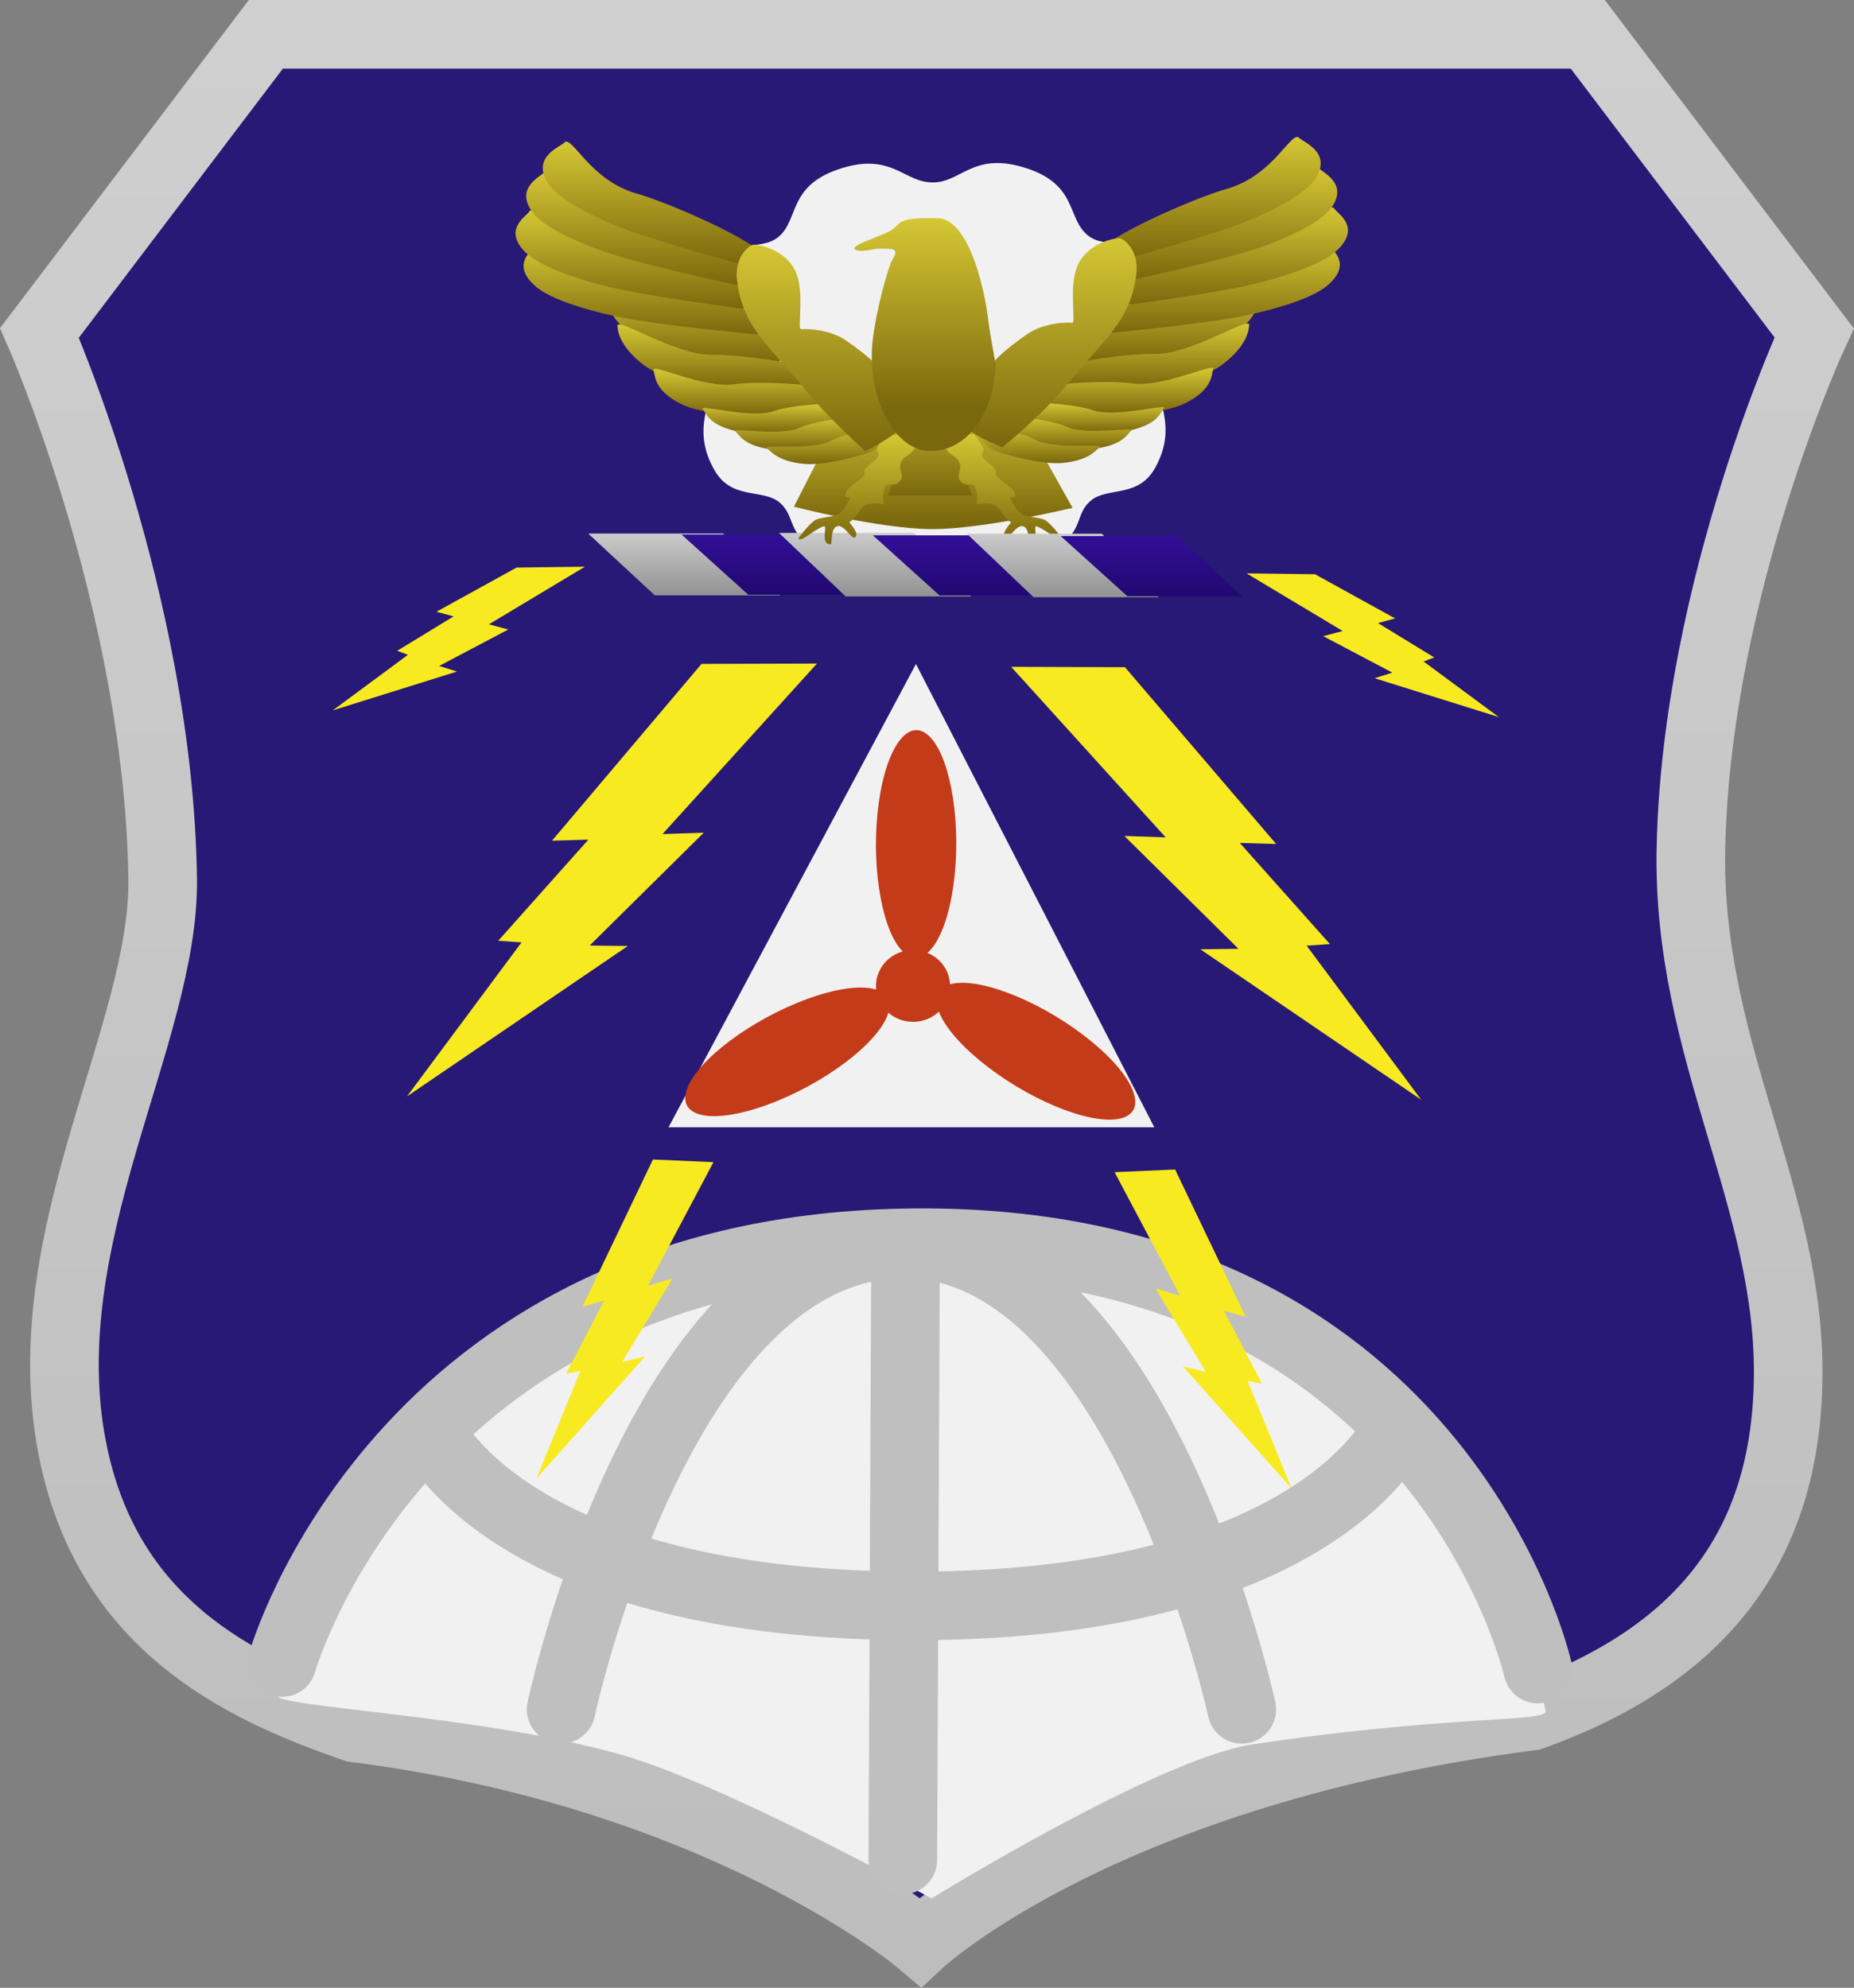 <svg version="1.1" xmlns="http://www.w3.org/2000/svg" xmlns:xlink="http://www.w3.org/1999/xlink" width="40.537" height="43.468" viewBox="0,0,40.537,43.468"><rect x="0" y="0" width="40.537" height="43.468" fill="#808080" stroke="none"/><defs><linearGradient x1="240" y1="166.801" x2="240" y2="211.438" gradientUnits="userSpaceOnUse" id="color-1"><stop offset="0" stop-color="#cfcfcf"/><stop offset="1" stop-color="#bcbcbc"/></linearGradient><linearGradient x1="234.978" y1="177.718" x2="234.978" y2="179.07" gradientUnits="userSpaceOnUse" id="color-2"><stop offset="0" stop-color="#cbcbcb"/><stop offset="1" stop-color="#929292"/></linearGradient><linearGradient x1="237.021" y1="177.741" x2="237.021" y2="179.056" gradientUnits="userSpaceOnUse" id="color-3"><stop offset="0" stop-color="#320f97"/><stop offset="1" stop-color="#210870"/></linearGradient><linearGradient x1="239.15" y1="177.704" x2="239.15" y2="179.093" gradientUnits="userSpaceOnUse" id="color-4"><stop offset="0" stop-color="#cbcbcb"/><stop offset="1" stop-color="#929292"/></linearGradient><linearGradient x1="240.044" y1="174.74" x2="240.044" y2="177.474" gradientUnits="userSpaceOnUse" id="color-5"><stop offset="0" stop-color="#d5c734"/><stop offset="1" stop-color="#7b670d"/></linearGradient><linearGradient x1="240.071" y1="174.425" x2="240.071" y2="176.887" gradientUnits="userSpaceOnUse" id="color-6"><stop offset="0" stop-color="#d5c734"/><stop offset="1" stop-color="#7b670d"/></linearGradient><linearGradient x1="234.979" y1="172.203" x2="234.979" y2="173.978" gradientUnits="userSpaceOnUse" id="color-7"><stop offset="0" stop-color="#d5c734"/><stop offset="1" stop-color="#7b670d"/></linearGradient><linearGradient x1="235.406" y1="173.145" x2="235.406" y2="174.545" gradientUnits="userSpaceOnUse" id="color-8"><stop offset="0" stop-color="#d5c734"/><stop offset="1" stop-color="#7b670d"/></linearGradient><linearGradient x1="236.028" y1="174.115" x2="236.028" y2="175.118" gradientUnits="userSpaceOnUse" id="color-9"><stop offset="0" stop-color="#d5c734"/><stop offset="1" stop-color="#7b670d"/></linearGradient><linearGradient x1="236.86" y1="174.874" x2="236.86" y2="175.52" gradientUnits="userSpaceOnUse" id="color-10"><stop offset="0" stop-color="#d5c734"/><stop offset="1" stop-color="#7b670d"/></linearGradient><linearGradient x1="237.436" y1="175.154" x2="237.436" y2="175.888" gradientUnits="userSpaceOnUse" id="color-11"><stop offset="0" stop-color="#d5c734"/><stop offset="1" stop-color="#7b670d"/></linearGradient><linearGradient x1="237.916" y1="175.359" x2="237.916" y2="176.199" gradientUnits="userSpaceOnUse" id="color-12"><stop offset="0" stop-color="#d5c734"/><stop offset="1" stop-color="#7b670d"/></linearGradient><linearGradient x1="245.303" y1="172.183" x2="245.303" y2="173.958" gradientUnits="userSpaceOnUse" id="color-13"><stop offset="0" stop-color="#d5c734"/><stop offset="1" stop-color="#7b670d"/></linearGradient><linearGradient x1="244.877" y1="173.125" x2="244.877" y2="174.525" gradientUnits="userSpaceOnUse" id="color-14"><stop offset="0" stop-color="#d5c734"/><stop offset="1" stop-color="#7b670d"/></linearGradient><linearGradient x1="244.255" y1="174.095" x2="244.255" y2="175.098" gradientUnits="userSpaceOnUse" id="color-15"><stop offset="0" stop-color="#d5c734"/><stop offset="1" stop-color="#7b670d"/></linearGradient><linearGradient x1="243.422" y1="174.854" x2="243.422" y2="175.5" gradientUnits="userSpaceOnUse" id="color-16"><stop offset="0" stop-color="#d5c734"/><stop offset="1" stop-color="#7b670d"/></linearGradient><linearGradient x1="242.847" y1="175.134" x2="242.847" y2="175.868" gradientUnits="userSpaceOnUse" id="color-17"><stop offset="0" stop-color="#d5c734"/><stop offset="1" stop-color="#7b670d"/></linearGradient><linearGradient x1="242.366" y1="175.339" x2="242.366" y2="176.179" gradientUnits="userSpaceOnUse" id="color-18"><stop offset="0" stop-color="#d5c734"/><stop offset="1" stop-color="#7b670d"/></linearGradient><linearGradient x1="238.535" y1="175.538" x2="238.535" y2="177.95" gradientUnits="userSpaceOnUse" id="color-19"><stop offset="0" stop-color="#d5c734"/><stop offset="1" stop-color="#7b670d"/></linearGradient><linearGradient x1="241.615" y1="175.542" x2="241.615" y2="177.955" gradientUnits="userSpaceOnUse" id="color-20"><stop offset="0" stop-color="#d5c734"/><stop offset="1" stop-color="#7b670d"/></linearGradient><linearGradient x1="233.875" y1="171.39" x2="233.875" y2="173.368" gradientUnits="userSpaceOnUse" id="color-21"><stop offset="0" stop-color="#d5c734"/><stop offset="1" stop-color="#7b670d"/></linearGradient><linearGradient x1="233.634" y1="170.652" x2="233.634" y2="172.806" gradientUnits="userSpaceOnUse" id="color-22"><stop offset="0" stop-color="#d5c734"/><stop offset="1" stop-color="#7b670d"/></linearGradient><linearGradient x1="233.71" y1="169.791" x2="233.71" y2="172.286" gradientUnits="userSpaceOnUse" id="color-23"><stop offset="0" stop-color="#d5c734"/><stop offset="1" stop-color="#7b670d"/></linearGradient><linearGradient x1="233.959" y1="169.149" x2="233.959" y2="171.839" gradientUnits="userSpaceOnUse" id="color-24"><stop offset="0" stop-color="#d5c734"/><stop offset="1" stop-color="#7b670d"/></linearGradient><linearGradient x1="237.722" y1="171.401" x2="237.722" y2="175.917" gradientUnits="userSpaceOnUse" id="color-25"><stop offset="0" stop-color="#d5c734"/><stop offset="1" stop-color="#7b670d"/></linearGradient><linearGradient x1="246.339" y1="171.361" x2="246.339" y2="173.34" gradientUnits="userSpaceOnUse" id="color-26"><stop offset="0" stop-color="#d5c734"/><stop offset="1" stop-color="#7b670d"/></linearGradient><linearGradient x1="246.58" y1="170.586" x2="246.58" y2="172.74" gradientUnits="userSpaceOnUse" id="color-27"><stop offset="0" stop-color="#d5c734"/><stop offset="1" stop-color="#7b670d"/></linearGradient><linearGradient x1="246.504" y1="169.706" x2="246.504" y2="172.201" gradientUnits="userSpaceOnUse" id="color-28"><stop offset="0" stop-color="#d5c734"/><stop offset="1" stop-color="#7b670d"/></linearGradient><linearGradient x1="246.255" y1="169.046" x2="246.255" y2="171.735" gradientUnits="userSpaceOnUse" id="color-29"><stop offset="0" stop-color="#d5c734"/><stop offset="1" stop-color="#7b670d"/></linearGradient><linearGradient x1="242.676" y1="171.26" x2="242.676" y2="175.832" gradientUnits="userSpaceOnUse" id="color-30"><stop offset="0" stop-color="#d5c734"/><stop offset="1" stop-color="#7b670d"/></linearGradient><linearGradient x1="239.962" y1="170.819" x2="239.962" y2="174.989" gradientUnits="userSpaceOnUse" id="color-31"><stop offset="0" stop-color="#d5c734"/><stop offset="1" stop-color="#7b670d"/></linearGradient><linearGradient x1="241.203" y1="177.758" x2="241.203" y2="179.072" gradientUnits="userSpaceOnUse" id="color-32"><stop offset="0" stop-color="#320f97"/><stop offset="1" stop-color="#210870"/></linearGradient><linearGradient x1="243.258" y1="177.72" x2="243.258" y2="179.11" gradientUnits="userSpaceOnUse" id="color-33"><stop offset="0" stop-color="#cbcbcb"/><stop offset="1" stop-color="#929292"/></linearGradient><linearGradient x1="245.31" y1="177.774" x2="245.31" y2="179.089" gradientUnits="userSpaceOnUse" id="color-34"><stop offset="0" stop-color="#320f97"/><stop offset="1" stop-color="#210870"/></linearGradient></defs><g transform="translate(-219.735,-166.051)"><g data-paper-data="{&quot;isPaintingLayer&quot;:true}" fill-rule="nonzero" stroke-linejoin="miter" stroke-miterlimit="10" stroke-dasharray="" stroke-dashoffset="0" style="mix-blend-mode: normal"><path d="M258.831,196.292c-0.081,3.478 -1.774,5.908 -5.605,7.284c-9.364,1.211 -13.368,4.94 -13.368,4.94c0,0 -4.306,-3.657 -12.367,-4.681c-2.588,-0.893 -5.435,-2.292 -6.178,-6.129c-0.889,-4.595 2.029,-9.044 1.979,-12.446c-0.088,-6.03 -2.693,-11.931 -2.693,-11.931l4.949,-6.528h28.903l4.949,6.528c0,0 -2.56,5.514 -2.693,11.233c-0.104,4.486 2.218,7.716 2.124,11.73z" data-paper-data="{&quot;index&quot;:null}" fill="#281976" stroke="url(#color-1)" stroke-width="1.5" stroke-linecap="butt"/><g fill="#f1f1f1" stroke="none" stroke-width="0.5" stroke-linecap="butt"><path d="M240.185,178.116c-0.674,0.004 -1.224,0.462 -2.134,0.15c-1.227,-0.42 -0.844,-0.87 -1.276,-1.231c-0.361,-0.301 -1.037,-0.044 -1.413,-0.694c-0.54,-0.933 -0.02,-1.523 -0.025,-2.191c-0.004,-0.603 -0.823,-1.148 -0.154,-2.122c0.592,-0.862 1.159,-0.449 1.577,-0.801c0.461,-0.388 0.185,-1.147 1.422,-1.511c1.064,-0.312 1.331,0.327 1.944,0.324c0.692,-0.004 0.795,8.071 0.059,8.075z"/><path d="M240.131,170.041c0.613,-0.003 0.87,-0.646 1.939,-0.344c1.243,0.351 0.977,1.112 1.444,1.496c0.423,0.347 0.983,-0.071 1.588,0.784c0.683,0.966 -0.127,1.52 -0.123,2.123c0.005,0.667 0.534,1.252 0.007,2.191c-0.367,0.654 -1.047,0.404 -1.403,0.709c-0.426,0.365 -0.037,0.812 -1.257,1.244c-0.906,0.321 -1.462,-0.132 -2.137,-0.128c-0.736,0.004 -0.752,-8.071 -0.059,-8.075z" data-paper-data="{&quot;index&quot;:null}"/></g><g stroke="none" stroke-width="0" stroke-linecap="butt"><path d="M234.352,190.702l5.41,-10.131l5.212,10.131z" fill="#f1f1f1"/><g fill="#c43b19"><path d="M236.743,190.12c-1.227,0.505 -2.13,0.436 -2.015,-0.154c0.114,-0.59 1.202,-1.477 2.43,-1.982c1.227,-0.505 2.13,-0.436 2.015,0.154c-0.114,0.59 -1.202,1.477 -2.43,1.982z"/><path d="M238.923,183.817c0.137,-1.32 0.625,-2.082 1.091,-1.702c0.465,0.38 0.731,1.758 0.594,3.078c-0.137,1.32 -0.625,2.082 -1.091,1.702c-0.465,-0.38 -0.731,-1.758 -0.594,-3.078z"/><path d="M243.41,188.675c1.058,0.802 1.456,1.614 0.889,1.815c-0.566,0.201 -1.883,-0.287 -2.94,-1.088c-1.058,-0.802 -1.456,-1.614 -0.89,-1.815c0.566,-0.201 1.883,0.287 2.94,1.088z"/><path d="M240.508,187.611c0,0.434 -0.363,0.785 -0.81,0.785c-0.447,0 -0.81,-0.352 -0.81,-0.785c0,-0.434 0.363,-0.785 0.81,-0.785c0.447,0 0.81,0.352 0.81,0.785z"/></g></g><path d="M225.776,203.109c1.45,-5.503 6.969,-9.651 13.623,-9.756c6.973,-0.111 12.843,4.256 14.132,10.115c0.054,0.246 -2.197,0.088 -6.42,0.73c-2.066,0.314 -7.009,3.366 -7.009,3.366c0,0 -4.559,-2.521 -6.82,-3.153c-3.137,-0.877 -7.579,-1.02 -7.505,-1.301z" fill="#f1f1f1" stroke="none" stroke-width="0" stroke-linecap="butt"/><g data-paper-data="{&quot;index&quot;:null}" fill="none" stroke="#bfbfbf" stroke-width="1.5" stroke-linecap="round"><path d="M232.004,203.429c0,0 2.181,-10.233 7.54,-10.176c5.132,0.055 7.342,10.176 7.342,10.176"/><path d="M250.314,197.253c0,0 -1.719,4.015 -10.92,3.912c-8.623,-0.097 -10.272,-3.853 -10.272,-3.853"/><path d="M239.534,193.547l-0.059,13.176"/><path d="M225.902,202.407c0,0 2.534,-8.946 13.556,-9.177c11.761,-0.246 13.899,9.317 13.899,9.317"/></g><g fill="#f8ea20" stroke="none" stroke-width="0" stroke-linecap="round"><path d="M250.808,190.098l-4.828,-3.289l0.834,-0.01l-2.495,-2.468l0.903,0.031l-3.378,-3.729l2.488,0.008l3.306,3.866l-0.795,-0.023l1.971,2.212l-0.51,0.034z"/><path d="M252.505,181.731l-2.714,-0.849l0.387,-0.123l-1.511,-0.797l0.425,-0.113l-2.101,-1.26l1.496,0.019l1.751,0.966l-0.374,0.102l1.231,0.752l-0.233,0.088z"/><path d="M247.977,198.602l-2.379,-2.673l0.505,0.125l-1.105,-1.829l0.54,0.16l-1.433,-2.702l1.324,-0.058l1.543,3.223l-0.476,-0.138l0.83,1.597l-0.313,-0.06z"/><path d="M231.138,186.658l-0.51,-0.034l1.971,-2.212l-0.795,0.023l3.269,-3.866l2.525,-0.008l-3.378,3.729l0.903,-0.031l-2.495,2.468l0.834,0.01l-4.828,3.289z" data-paper-data="{&quot;index&quot;:null}"/><path d="M228.654,180.37l-0.233,-0.088l1.231,-0.752l-0.374,-0.102l1.751,-0.966l1.496,-0.019l-2.101,1.26l0.425,0.113l-1.511,0.797l0.387,0.123l-2.714,0.849z" data-paper-data="{&quot;index&quot;:null}"/><path d="M232.427,196.028l-0.313,0.06l0.83,-1.597l-0.476,0.138l1.543,-3.223l1.324,0.058l-1.433,2.702l0.54,-0.16l-1.105,1.829l0.505,-0.125l-2.379,2.673z" data-paper-data="{&quot;index&quot;:null}"/></g><path d="M234.053,179.07l-1.458,-1.352h2.953l1.245,1.352z" fill="url(#color-2)" stroke="none" stroke-width="0" stroke-linecap="butt"/><path d="M236.096,179.056l-1.458,-1.315h2.953l1.245,1.315z" fill="url(#color-3)" stroke="none" stroke-width="0" stroke-linecap="butt"/><path d="M238.225,179.093l-1.458,-1.389h2.953l1.245,1.389z" fill="url(#color-4)" stroke="none" stroke-width="0" stroke-linecap="butt"/><g stroke="none" stroke-width="0" stroke-linecap="butt"><path d="M237.095,177.129l1.072,-2.104h3.825l1.194,2.131c0,0 -1.957,0.469 -3.075,0.465c-1.16,-0.004 -3.016,-0.491 -3.016,-0.491z" fill="url(#color-5)"/><path d="M239.147,176.887l0.94,-2.462l0.906,2.462z" fill="url(#color-6)"/><path d="M233.28,173.133c-0.437,-0.465 -0.107,-0.789 -0.081,-0.901c0.046,-0.196 0.672,0.669 1.457,0.737c0.503,0.044 1.745,0.371 2.156,0.609c0.232,0.134 -0.057,0.4 -0.057,0.4c0,0 -1.138,-0.08 -1.904,-0.207c-0.378,-0.063 -1.239,-0.284 -1.571,-0.638z" fill="url(#color-7)"/><path d="M233.839,174.055c-0.557,-0.414 -0.599,-0.767 -0.604,-0.88c-0.009,-0.198 1.27,0.647 2.063,0.634c0.507,-0.008 1.675,0.129 2.145,0.321c0.265,0.108 0.053,0.4 0.053,0.4c0,0 -1.144,0.038 -1.933,-0.008c-0.39,-0.023 -1.299,-0.153 -1.723,-0.468z" fill="url(#color-8)"/><path d="M236.302,175.109c-0.352,0.024 -1.196,0.012 -1.666,-0.219c-0.618,-0.303 -0.574,-0.643 -0.612,-0.742c-0.067,-0.175 1.081,0.406 1.779,0.304c0.447,-0.065 1.572,-0.02 2.046,0.097c0.267,0.066 0.167,0.348 0.167,0.348c0,0 -1.001,0.163 -1.714,0.211z" fill="url(#color-9)"/><path d="M237.391,175.422c-0.265,0.046 -1.127,0.162 -1.585,0.051c-0.601,-0.145 -0.634,-0.401 -0.703,-0.473c-0.121,-0.126 1.052,0.22 1.558,0.038c0.323,-0.117 1.144,-0.181 1.56,-0.161c0.234,0.012 0.406,0.247 0.406,0.247c0,0 -0.957,0.248 -1.235,0.297z" fill="url(#color-10)"/><path d="M236.552,175.872c-0.577,-0.09 -0.656,-0.321 -0.733,-0.382c-0.135,-0.107 0.984,0.113 1.411,-0.09c0.273,-0.13 1.031,-0.236 1.415,-0.247c0.216,-0.006 0.418,0.197 0.418,0.197c0,0 -0.827,0.296 -1.072,0.36c-0.234,0.062 -0.999,0.229 -1.439,0.161z" fill="url(#color-11)"/><path d="M238.719,175.952c-0.223,0.075 -0.961,0.285 -1.409,0.242c-0.588,-0.057 -0.721,-0.283 -0.807,-0.339c-0.15,-0.099 1.018,0.056 1.413,-0.17c0.253,-0.145 0.989,-0.292 1.37,-0.325c0.214,-0.018 -0.269,0.392 -0.269,0.392c0,0 -0.064,0.122 -0.299,0.2z" fill="url(#color-12)"/><path d="M245.431,173.751c-0.766,0.127 -1.904,0.207 -1.904,0.207c0,0 -0.289,-0.267 -0.057,-0.4c0.411,-0.237 1.654,-0.565 2.156,-0.609c0.785,-0.069 1.412,-0.934 1.457,-0.737c0.026,0.112 0.355,0.435 -0.081,0.901c-0.332,0.354 -1.193,0.576 -1.571,0.638z" data-paper-data="{&quot;index&quot;:null}" fill="url(#color-13)"/><path d="M244.72,174.503c-0.79,0.046 -1.933,0.008 -1.933,0.008c0,0 -0.212,-0.293 0.053,-0.4c0.47,-0.191 1.638,-0.329 2.145,-0.321c0.793,0.013 2.072,-0.832 2.063,-0.634c-0.005,0.113 -0.047,0.466 -0.604,0.88c-0.424,0.315 -1.333,0.445 -1.723,0.468z" data-paper-data="{&quot;index&quot;:null}" fill="url(#color-14)"/><path d="M243.981,175.089c-0.713,-0.049 -1.714,-0.211 -1.714,-0.211c0,0 -0.1,-0.283 0.167,-0.348c0.474,-0.116 1.599,-0.161 2.046,-0.097c0.698,0.101 1.846,-0.479 1.779,-0.305c-0.038,0.099 0.006,0.438 -0.612,0.742c-0.47,0.231 -1.314,0.243 -1.666,0.219z" data-paper-data="{&quot;index&quot;:null}" fill="url(#color-15)"/><path d="M242.892,175.402c-0.278,-0.049 -1.235,-0.297 -1.235,-0.297c0,0 0.172,-0.236 0.406,-0.247c0.416,-0.021 1.236,0.044 1.56,0.161c0.505,0.182 1.679,-0.164 1.558,-0.038c-0.069,0.072 -0.102,0.328 -0.703,0.473c-0.458,0.111 -1.32,-0.005 -1.585,-0.051z" data-paper-data="{&quot;index&quot;:null}" fill="url(#color-16)"/><path d="M242.292,175.692c-0.245,-0.065 -1.072,-0.36 -1.072,-0.36c0,0 0.202,-0.203 0.418,-0.197c0.384,0.011 1.141,0.117 1.415,0.247c0.427,0.203 1.546,-0.017 1.411,0.09c-0.076,0.061 -0.155,0.292 -0.733,0.382c-0.439,0.068 -1.205,-0.099 -1.439,-0.161z" data-paper-data="{&quot;index&quot;:null}" fill="url(#color-17)"/><path d="M241.563,175.932c-0.234,-0.078 -0.299,-0.2 -0.299,-0.2c0,0 -0.483,-0.41 -0.269,-0.392c0.38,0.033 1.117,0.18 1.37,0.325c0.395,0.226 1.563,0.072 1.413,0.17c-0.085,0.056 -0.218,0.282 -0.807,0.339c-0.448,0.043 -1.185,-0.167 -1.409,-0.242z" data-paper-data="{&quot;index&quot;:null}" fill="url(#color-18)"/><path d="M237.195,177.817c0,0 0.193,-0.27 0.348,-0.384c0.112,-0.082 0.454,-0.068 0.548,-0.155c0.162,-0.149 0.111,-0.145 0.209,-0.279c0.106,-0.144 -0.18,0.015 -0.055,-0.21c0.053,-0.095 0.228,-0.184 0.352,-0.303c0.08,-0.076 0.004,-0.103 0.062,-0.189c0.039,-0.057 0.214,-0.175 0.251,-0.226c0.084,-0.116 -0.025,-0.128 0.005,-0.217c0.044,-0.131 0.204,-0.316 0.204,-0.316l0.754,0.098c0,0 -0.106,0.195 -0.204,0.3c-0.093,0.098 -0.177,0.101 -0.232,0.22c-0.075,0.16 0.075,0.279 -0.013,0.396c-0.129,0.173 -0.268,0.037 -0.323,0.134c-0.091,0.161 -0.042,0.389 -0.042,0.389c0,0 -0.272,-0.042 -0.413,0.024c-0.091,0.042 -0.168,0.266 -0.339,0.369c-0.013,0.008 0.237,0.25 0.123,0.334c-0.072,0.053 -0.227,-0.267 -0.374,-0.247c-0.175,0.024 -0.119,0.397 -0.158,0.397c-0.247,0.004 -0.054,-0.427 -0.152,-0.393c-0.153,0.053 -0.343,0.21 -0.44,0.26c-0.11,0.056 -0.115,0 -0.115,0z" fill="url(#color-19)"/><path d="M242.84,177.821c-0.096,-0.049 -0.287,-0.207 -0.44,-0.26c-0.098,-0.034 0.096,0.397 -0.152,0.393c-0.038,-0.001 0.018,-0.373 -0.158,-0.397c-0.147,-0.02 -0.302,0.301 -0.374,0.247c-0.114,-0.084 0.137,-0.326 0.123,-0.334c-0.171,-0.102 -0.248,-0.326 -0.339,-0.369c-0.14,-0.065 -0.413,-0.024 -0.413,-0.024c0,0 0.05,-0.228 -0.042,-0.389c-0.055,-0.098 -0.194,0.039 -0.323,-0.134c-0.087,-0.118 0.062,-0.236 -0.013,-0.396c-0.056,-0.118 -0.14,-0.122 -0.232,-0.22c-0.099,-0.104 -0.204,-0.3 -0.204,-0.3l0.754,-0.098c0,0 0.16,0.185 0.204,0.316c0.03,0.089 -0.078,0.102 0.005,0.217c0.037,0.052 0.212,0.169 0.251,0.226c0.057,0.086 -0.019,0.112 0.062,0.189c0.125,0.119 0.299,0.207 0.352,0.303c0.126,0.225 -0.161,0.066 -0.055,0.21c0.099,0.134 0.048,0.13 0.209,0.279c0.094,0.087 0.436,0.073 0.548,0.155c0.156,0.114 0.348,0.384 0.348,0.384c0,0 -0.005,0.056 -0.115,-0z" data-paper-data="{&quot;index&quot;:null}" fill="url(#color-20)"/><path d="M231.454,172.32c-0.573,-0.49 -0.067,-0.794 -0.018,-0.904c0.087,-0.193 0.887,0.707 2.001,0.822c0.713,0.074 2.452,0.473 3.014,0.734c0.316,0.147 -0.126,0.396 -0.126,0.396c0,0 -1.617,-0.147 -2.697,-0.319c-0.534,-0.085 -1.739,-0.356 -2.175,-0.73z" fill="url(#color-21)"/><path d="M231.235,171.58c-0.524,-0.51 0.011,-0.795 0.071,-0.903c0.105,-0.19 0.816,0.738 1.917,0.894c0.705,0.1 2.402,0.563 2.937,0.845c0.301,0.158 -0.164,0.39 -0.164,0.39c0,0 -1.599,-0.207 -2.661,-0.418c-0.524,-0.104 -1.701,-0.42 -2.099,-0.809z" fill="url(#color-22)"/><path d="M231.387,170.703c-0.415,-0.547 0.173,-0.788 0.255,-0.89c0.143,-0.18 0.659,0.795 1.72,1.035c0.679,0.153 2.268,0.744 2.741,1.064c0.267,0.18 -0.243,0.375 -0.243,0.375c0,0 -1.545,-0.328 -2.555,-0.619c-0.499,-0.144 -1.601,-0.548 -1.918,-0.964z" fill="url(#color-23)"/><path d="M231.706,170.044c-0.344,-0.565 0.274,-0.777 0.368,-0.875c0.166,-0.173 0.555,0.825 1.582,1.115c0.657,0.186 2.165,0.851 2.596,1.193c0.243,0.193 -0.29,0.362 -0.29,0.362c0,0 -1.498,-0.402 -2.468,-0.741c-0.479,-0.167 -1.526,-0.623 -1.788,-1.054z" fill="url(#color-24)"/><path d="M235.847,172.158c-0.05,-0.492 0.262,-0.733 0.357,-0.755c0.074,-0.017 0.728,0.086 0.943,0.626c0.178,0.447 0.019,1.225 0.1,1.22c0.318,-0.019 0.738,0.065 1.017,0.268c0.163,0.119 0.442,0.313 0.654,0.534c0.34,0.357 0.605,0.785 0.682,1.086c0.07,0.274 -0.942,0.78 -0.942,0.78c0,0 -0.75,-0.655 -1.308,-1.335c-0.382,-0.466 -0.873,-0.961 -1.144,-1.383c-0.285,-0.445 -0.34,-0.871 -0.357,-1.04z" fill="url(#color-25)"/><path d="M248.76,172.292c-0.436,0.373 -1.641,0.645 -2.175,0.73c-1.081,0.172 -2.697,0.319 -2.697,0.319c0,0 -0.442,-0.249 -0.126,-0.396c0.562,-0.261 2.301,-0.661 3.014,-0.734c1.115,-0.115 1.915,-1.015 2.001,-0.822c0.049,0.11 0.555,0.413 -0.018,0.904z" data-paper-data="{&quot;index&quot;:null}" fill="url(#color-26)"/><path d="M248.979,171.514c-0.399,0.389 -1.575,0.704 -2.099,0.809c-1.062,0.211 -2.661,0.418 -2.661,0.418c0,0 -0.466,-0.232 -0.164,-0.39c0.535,-0.281 2.232,-0.745 2.937,-0.845c1.101,-0.156 1.812,-1.084 1.917,-0.894c0.06,0.108 0.595,0.392 0.071,0.903z" data-paper-data="{&quot;index&quot;:null}" fill="url(#color-27)"/><path d="M248.827,170.618c-0.316,0.416 -1.419,0.82 -1.918,0.964c-1.01,0.291 -2.555,0.619 -2.555,0.619c0,0 -0.509,-0.194 -0.243,-0.375c0.474,-0.32 2.063,-0.911 2.741,-1.064c1.061,-0.24 1.576,-1.215 1.72,-1.035c0.081,0.102 0.67,0.343 0.255,0.89z" data-paper-data="{&quot;index&quot;:null}" fill="url(#color-28)"/><path d="M248.508,169.941c-0.262,0.43 -1.309,0.886 -1.788,1.054c-0.97,0.339 -2.468,0.741 -2.468,0.741c0,0 -0.533,-0.169 -0.29,-0.362c0.431,-0.342 1.939,-1.007 2.596,-1.193c1.027,-0.29 1.416,-1.287 1.582,-1.115c0.094,0.098 0.712,0.31 0.368,0.875z" data-paper-data="{&quot;index&quot;:null}" fill="url(#color-29)"/><path d="M244.224,173.057c-0.271,0.423 -0.795,0.958 -1.177,1.424c-0.558,0.681 -1.397,1.351 -1.397,1.351c0,0 -0.95,-0.356 -0.881,-0.63c0.076,-0.301 0.402,-0.935 0.743,-1.292c0.211,-0.221 0.49,-0.415 0.654,-0.534c0.278,-0.203 0.699,-0.287 1.017,-0.268c0.08,0.005 -0.079,-0.773 0.1,-1.22c0.215,-0.54 0.869,-0.643 0.943,-0.626c0.095,0.022 0.406,0.264 0.357,0.755c-0.017,0.169 -0.072,0.595 -0.357,1.04z" data-paper-data="{&quot;index&quot;:null}" fill="url(#color-30)"/><path d="M241.506,174.029c-0.047,1.151 -0.691,1.896 -1.438,1.885c-0.748,-0.011 -1.316,-1.06 -1.269,-2.211c0.021,-0.529 0.268,-1.538 0.423,-1.929c0.022,-0.056 0.183,-0.246 0.01,-0.274c-0.08,-0.013 -0.298,-0.021 -0.41,0.004c-0.216,0.048 -0.412,0.044 -0.404,-0.028c0.01,-0.084 0.43,-0.21 0.714,-0.342c0.162,-0.075 0.245,-0.19 0.27,-0.207c0.182,-0.128 0.626,-0.107 0.835,-0.104c0.641,0.01 1.015,1.396 1.118,2.32c0.017,0.153 0.152,0.887 0.152,0.887z" fill="url(#color-31)"/></g><path d="M240.278,179.072l-1.458,-1.315h2.953l1.245,1.315z" fill="url(#color-32)" stroke="none" stroke-width="0" stroke-linecap="butt"/><path d="M242.333,179.11l-1.458,-1.389h2.953l1.245,1.389z" fill="url(#color-33)" stroke="none" stroke-width="0" stroke-linecap="butt"/><path d="M244.385,179.089l-1.458,-1.315h2.543l1.431,1.315z" fill="url(#color-34)" stroke="none" stroke-width="0" stroke-linecap="butt"/></g></g></svg>